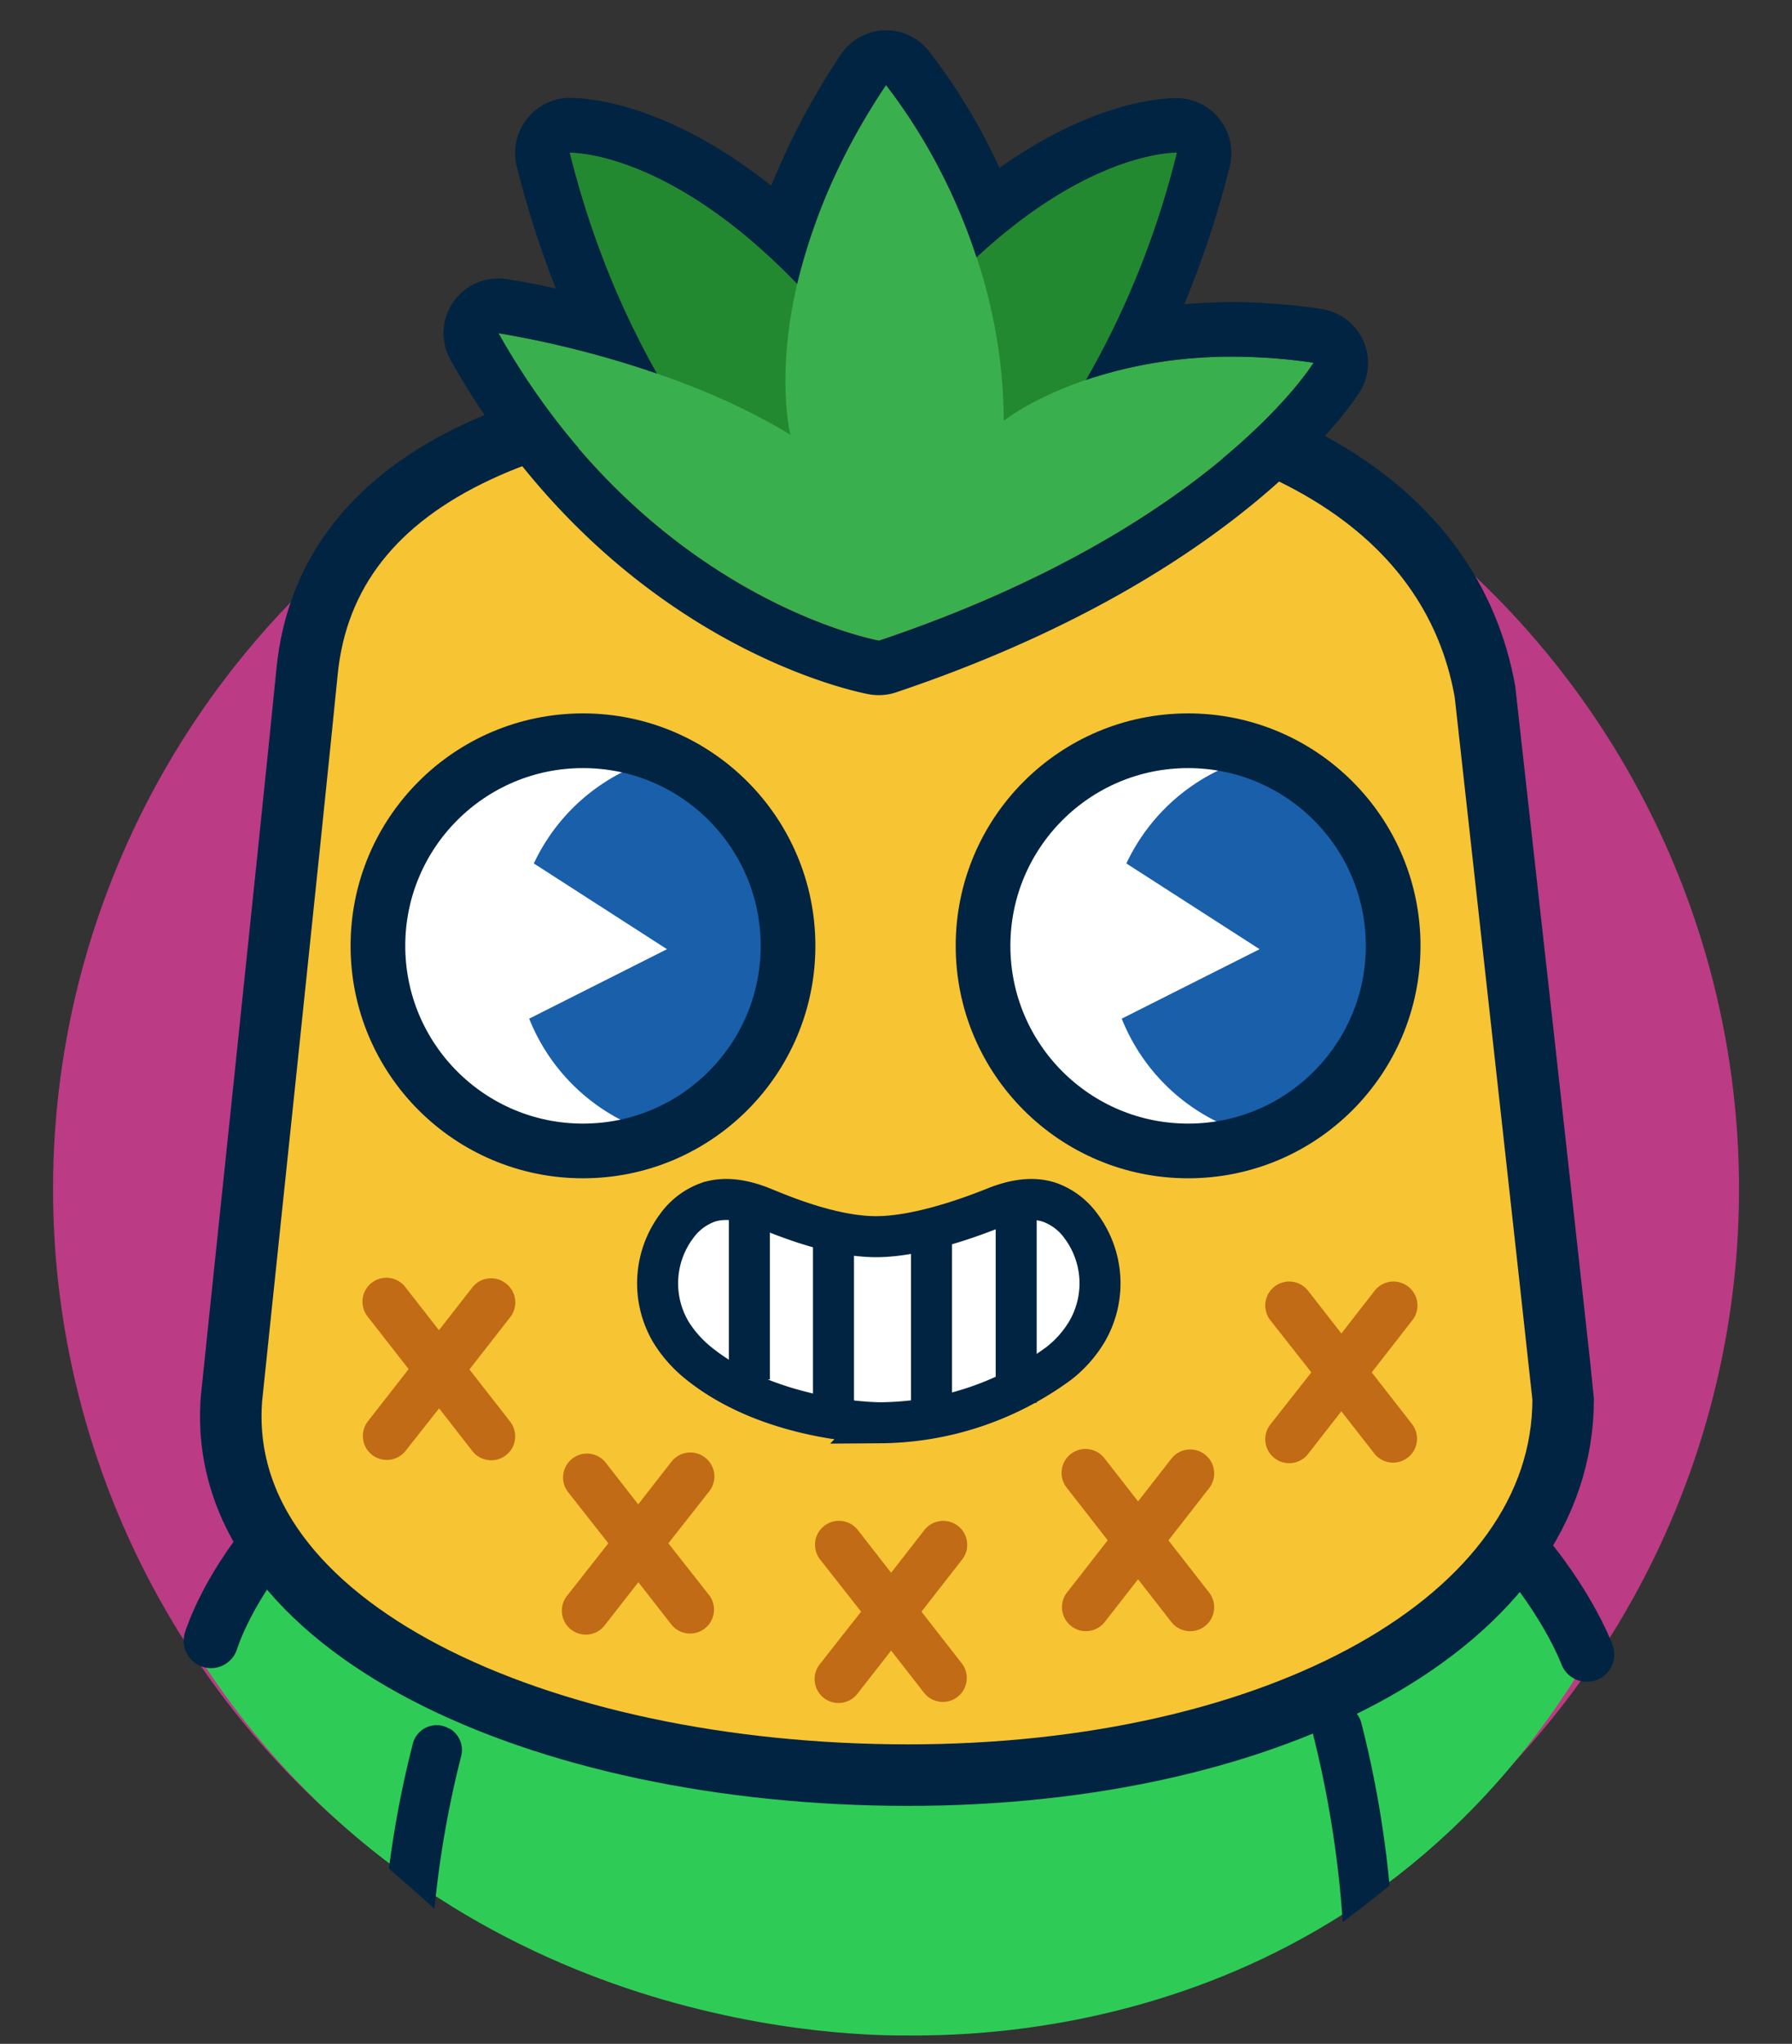 <svg xmlns="http://www.w3.org/2000/svg" xmlns:xlink="http://www.w3.org/1999/xlink" viewBox="0 0 262.17 298.96" width="262.17"  height="298.96" ><rect x="0" y="0" width="262.17" height="298.96" fill="#333333" stroke="none"/><defs><style>.cls-1,.cls-11,.cls-14,.cls-2,.cls-20{fill:none;}.cls-1{clip-rule:evenodd;}.cls-3{clip-path:url(#clip-path);}.cls-4{clip-path:url(#clip-path-2);}.cls-5{clip-path:url(#clip-path-3);}.cls-6{clip-path:url(#clip-path-4);}.cls-7{fill:#bc3b85;}.cls-8{fill:#2ecc56;}.cls-9{fill:#012442;}.cls-10{fill:#17a535;}.cls-11,.cls-14,.cls-20{stroke:#012442;stroke-miterlimit:10;}.cls-11,.cls-14{stroke-linecap:round;}.cls-11{stroke-width:8px;}.cls-12{fill:#fff;}.cls-13{fill:#f7c434;}.cls-14{stroke-width:9px;}.cls-15{fill:#228931;}.cls-16{fill:#3aaf4e;}.cls-17{clip-path:url(#clip-path-5);}.cls-18{fill:#1a5faa;}.cls-19{clip-path:url(#clip-path-6);}.cls-20{stroke-width:6px;}.cls-21{fill:#c16b16;}</style><clipPath id="clip-path"><path class="cls-1" d="M-795.86-469a30.4,30.4,0,0,0,29.54-22.68,5.89,5.89,0,0,0-5.9-7.18l-47.48.16a5.89,5.89,0,0,0-5.86,7.21A30.4,30.4,0,0,0-795.86-469"/></clipPath><clipPath id="clip-path-2"><path class="cls-1" d="M-766.83-489.89a28,28,0,0,0,1.19-5.81,4.06,4.06,0,0,0-4.12-4.4l-52.41.18a4.07,4.07,0,0,0-4.09,4.42,27.82,27.82,0,0,0,1.22,5.8Z"/></clipPath><clipPath id="clip-path-3"><path class="cls-1" d="M-794.63-468.89c-14,.05-19.94-6.77-19.94-6.77,4.65-3.3,11.82-5.43,19.89-5.46,7,0,14.66,1.55,19.27,4.1,0,0-5.19,8.08-19.22,8.13"/></clipPath><clipPath id="clip-path-4"><path class="cls-1" d="M-769.75-500.1a4.07,4.07,0,0,1,4.11,4.4c-.14,1.34-2.16,10.1-10.32,19.4-1.67,2-7.21,7.37-18.68,7.41h0c-2.34,0-10.64-.56-15.32-3.44-6.75-4.17-12.54-9.82-15-17.36a22.76,22.76,0,0,1-1.24-5.8,4.22,4.22,0,0,1,4.09-4.43l52.4-.18h0m0-7.27h0l-52.39.19a11.54,11.54,0,0,0-11.53,11.62,27.51,27.51,0,0,0,1.63,8.15c2.77,8.38,8.85,15.51,18.11,21.23,7.31,4.51,18.81,4.56,19.3,4.56h.07c14.35,0,21.77-6.95,24.35-10,9-10.27,11.74-20.36,12-23.38a11.17,11.17,0,0,0-2.95-8.65,11.74,11.74,0,0,0-8.58-3.71"/></clipPath><clipPath id="clip-path-5"><circle class="cls-2" cx="173.82" cy="138.35" r="28.57"/></clipPath><clipPath id="clip-path-6"><circle class="cls-2" cx="85.29" cy="138.35" r="28.57"/></clipPath></defs><g id="Camada_4" data-name="Camada 4"><circle class="cls-7" cx="131.09" cy="173.93" r="123.33"/><path class="cls-8" d="M173.3,199.92,131,201.07l-42.28-1.15C41.78,205.79,28.87,242,28.87,242,63.48,296,122,297.73,132,297.73c8.72,0,67.63,1.41,101.15-56.72C233.17,241,220.26,205.79,173.3,199.92Z"/><path class="cls-9" d="M63.56,279.21a149.39,149.39,0,0,1,3.91-22.35,3.61,3.61,0,0,0-1.66-4l-.07,0A3.6,3.6,0,0,0,60.41,255a150,150,0,0,0-3.51,18.34Q60.28,276.22,63.56,279.21Z"/><path class="cls-9" d="M196.44,281.14q3.48-2.59,6.85-5.34A154.64,154.64,0,0,0,199.16,252a3.59,3.59,0,0,0-5.14-2.27l-.08.05a3.57,3.57,0,0,0-1.8,4.07A154.77,154.77,0,0,1,196.44,281.14Z"/><path class="cls-10" d="M49,219s-10.78,29.65,82.43,29.65c99.31,0,82.44-31.74,82.44-31.74S116.82,164.75,49,219Z"/><path class="cls-11" d="M232.17,242s-12.91-35.22-59.87-41.09L130,199.07l-42.28,1.85C40.78,206.79,30.87,240,30.87,240"/></g><g id="Camada_3" data-name="Camada 3"><ellipse class="cls-12" cx="107.97" cy="59.95" rx="6.23" ry="6.95" transform="matrix(0.61, -0.79, 0.79, 0.61, -5.39, 108.96)"/><ellipse class="cls-12" cx="123.86" cy="73.01" rx="3.9" ry="4.34" transform="translate(-9.54 126.65) rotate(-52.42)"/><path class="cls-13" d="M217.25,101.15c-4.75-26.61-31.32-45.33-85.05-45.33C79.5,55.82,47.8,69,44.92,98.27c-2.06,20.93-11,105.52-11.06,106.38-2.54,33.37,45.18,55,99,55s95.83-22.58,95.83-55C228.67,203.77,217.27,101.26,217.25,101.15Z"/><path class="cls-14" d="M217.25,101.15c-4.75-26.61-31.32-45.33-85.05-45.33C79.5,55.82,47.8,69,44.92,98.27c-2.06,20.93-11,105.52-11.06,106.38-2.54,33.37,45.18,55,99,55s95.83-22.58,95.83-55C228.67,203.77,217.27,101.26,217.25,101.15Z"/><path class="cls-15" d="M114.29,77.65S93.11,61.23,83.34,22.33c0,0,23.63-.87,50.48,41.49S114.29,77.65,114.29,77.65Z"/><path class="cls-15" d="M141.23,77.65s21.19-16.42,31-55.32c0,0-23.63-.87-50.47,41.49S141.23,77.65,141.23,77.65Z"/><path class="cls-16" d="M128.61,93.69s-33.73-6-55.69-44.95c0,0,24.41,3.61,42.71,14.85,0,0-5.54-21.77,14-51.16,0,0,17.21,20.59,17.21,49.12,0,0,16.06-12.81,45.35-8.49C192.17,53.06,177.43,77.27,128.61,93.69Z"/><path class="cls-9" d="M129.61,12.43a83.63,83.63,0,0,1,13.25,25.19c16.07-14.9,28-15.3,29.22-15.3h.1A127.83,127.83,0,0,1,158.9,55.56a66.46,66.46,0,0,1,21.43-3.39,81.43,81.43,0,0,1,11.84.89s-14.74,24.21-63.56,40.63c0,0-33.73-6-55.69-44.95a144.5,144.5,0,0,1,23.17,5.89,128.33,128.33,0,0,1-12.75-32.3h.11c1.33,0,15.13.47,33.17,19.18a89.21,89.21,0,0,1,13-29.07m0-8h-.43A8,8,0,0,0,123,8a106,106,0,0,0-10.17,19.16C97.53,15.05,86,14.32,83.45,14.32h-.4a8.08,8.08,0,0,0-7.47,9.94,145.06,145.06,0,0,0,5.74,17.94c-4.26-.94-7-1.35-7.23-1.38a7.68,7.68,0,0,0-1.17-.09,8,8,0,0,0-7,11.93c23.55,41.7,59.72,48.62,61.25,48.9a8.39,8.39,0,0,0,1.41.12,7.88,7.88,0,0,0,2.55-.42c51-17.15,67.18-43,67.85-44a8,8,0,0,0-5.67-12.07,89.2,89.2,0,0,0-13-1q-3.57,0-7.05.31a143.23,143.23,0,0,0,6.66-20.21,8.06,8.06,0,0,0-7.47-9.94h-.39c-2.2,0-12.27.58-25.84,10.22A85.72,85.72,0,0,0,135.75,7.3a8,8,0,0,0-6.14-2.87Z"/><circle class="cls-12" cx="173.82" cy="138.35" r="28.57"/><g class="cls-17"><path class="cls-18" d="M190.66,109.86a28.58,28.58,0,0,0-25.87,16.44l19.49,12.54L164.11,149a28.57,28.57,0,1,0,26.55-39.14Z"/></g><circle class="cls-11" cx="173.82" cy="138.35" r="30"/><circle class="cls-12" cx="85.29" cy="138.35" r="28.57"/><g class="cls-19"><path class="cls-18" d="M104,109.86A28.56,28.56,0,0,0,78.1,126.3l19.48,12.54L77.42,149A28.57,28.57,0,1,0,104,109.86Z"/></g><circle class="cls-11" cx="85.29" cy="138.35" r="30"/><path class="cls-12" d="M154.87,199.45a16.78,16.78,0,0,0,4.13-4.64,14,14,0,0,0-.86-15.48,9.7,9.7,0,0,0-4.63-3.48c-2.57-.84-5.4-.24-7.9.76s-10.84,4.28-17.43,4.28-14.16-3.27-16.66-4.28-5.33-1.6-7.9-.76A9.7,9.7,0,0,0,99,179.33a14,14,0,0,0-.86,15.48,17.9,17.9,0,0,0,4.13,4.64c10.81,8.67,26.47,8.66,26.47,8.66A44.64,44.64,0,0,0,154.87,199.45Z"/><path class="cls-20" d="M154.87,199.45a16.78,16.78,0,0,0,4.13-4.64,14,14,0,0,0-.86-15.48,9.7,9.7,0,0,0-4.63-3.48c-2.57-.84-5.4-.24-7.9.76s-10.84,4.28-17.43,4.28-14.16-3.27-16.66-4.28-5.33-1.6-7.9-.76A9.7,9.7,0,0,0,99,179.33a14,14,0,0,0-.86,15.48,17.9,17.9,0,0,0,4.13,4.64c10.81,8.67,26.47,8.66,26.47,8.66A44.64,44.64,0,0,0,154.87,199.45Z"/><line class="cls-20" x1="109.63" y1="174.75" x2="109.63" y2="201.77"/><line class="cls-20" x1="121.94" y1="178.17" x2="121.94" y2="205.19"/><line class="cls-20" x1="136.28" y1="179.78" x2="136.28" y2="206.8"/><line class="cls-20" x1="148.67" y1="178.17" x2="148.67" y2="205.19"/><path class="cls-21" d="M200.68,200.74l5.95-7.63a3.5,3.5,0,0,0-5.52-4.31l-4.87,6.25-4.87-6.25a3.5,3.5,0,0,0-5.52,4.31l6,7.63-6,7.63a3.49,3.49,0,0,0,.61,4.91,3.44,3.44,0,0,0,2.15.74,3.48,3.48,0,0,0,2.76-1.35l4.87-6.24,4.87,6.24a3.5,3.5,0,0,0,5.52-4.3Z"/><path class="cls-21" d="M176.28,212.76a3.49,3.49,0,0,0-4.91.61l-4.87,6.24-4.87-6.24a3.5,3.5,0,1,0-5.52,4.3l5.95,7.63-5.95,7.63a3.5,3.5,0,0,0,.61,4.92,3.46,3.46,0,0,0,2.15.74,3.51,3.51,0,0,0,2.76-1.35L166.5,231l4.87,6.25a3.5,3.5,0,1,0,5.52-4.31l-5.95-7.63,5.95-7.63A3.49,3.49,0,0,0,176.28,212.76Z"/><path class="cls-21" d="M74,187.72a3.49,3.49,0,0,0-4.91.61l-4.87,6.24-4.87-6.24a3.5,3.5,0,1,0-5.52,4.3l5.95,7.63-5.95,7.63a3.5,3.5,0,0,0,5.52,4.31L64.24,206l4.87,6.25a3.5,3.5,0,0,0,5.52-4.31l-5.95-7.63,5.95-7.63A3.49,3.49,0,0,0,74,187.72Z"/><path class="cls-21" d="M103.15,213.2a3.5,3.5,0,0,0-4.91.6l-4.87,6.25L88.5,213.8A3.5,3.5,0,0,0,83,218.11l6,7.63-6,7.63a3.5,3.5,0,1,0,5.52,4.3l4.87-6.24,4.87,6.24a3.5,3.5,0,0,0,5.52-4.3l-6-7.63,6-7.63A3.49,3.49,0,0,0,103.15,213.2Z"/><path class="cls-21" d="M140.15,223.2a3.5,3.5,0,0,0-4.91.6l-4.87,6.25-4.87-6.25a3.5,3.5,0,0,0-5.52,4.31l6,7.63-6,7.63a3.5,3.5,0,1,0,5.52,4.3l4.87-6.24,4.87,6.24a3.5,3.5,0,0,0,5.52-4.3l-5.95-7.63,5.95-7.63A3.49,3.49,0,0,0,140.15,223.2Z"/></g></svg>